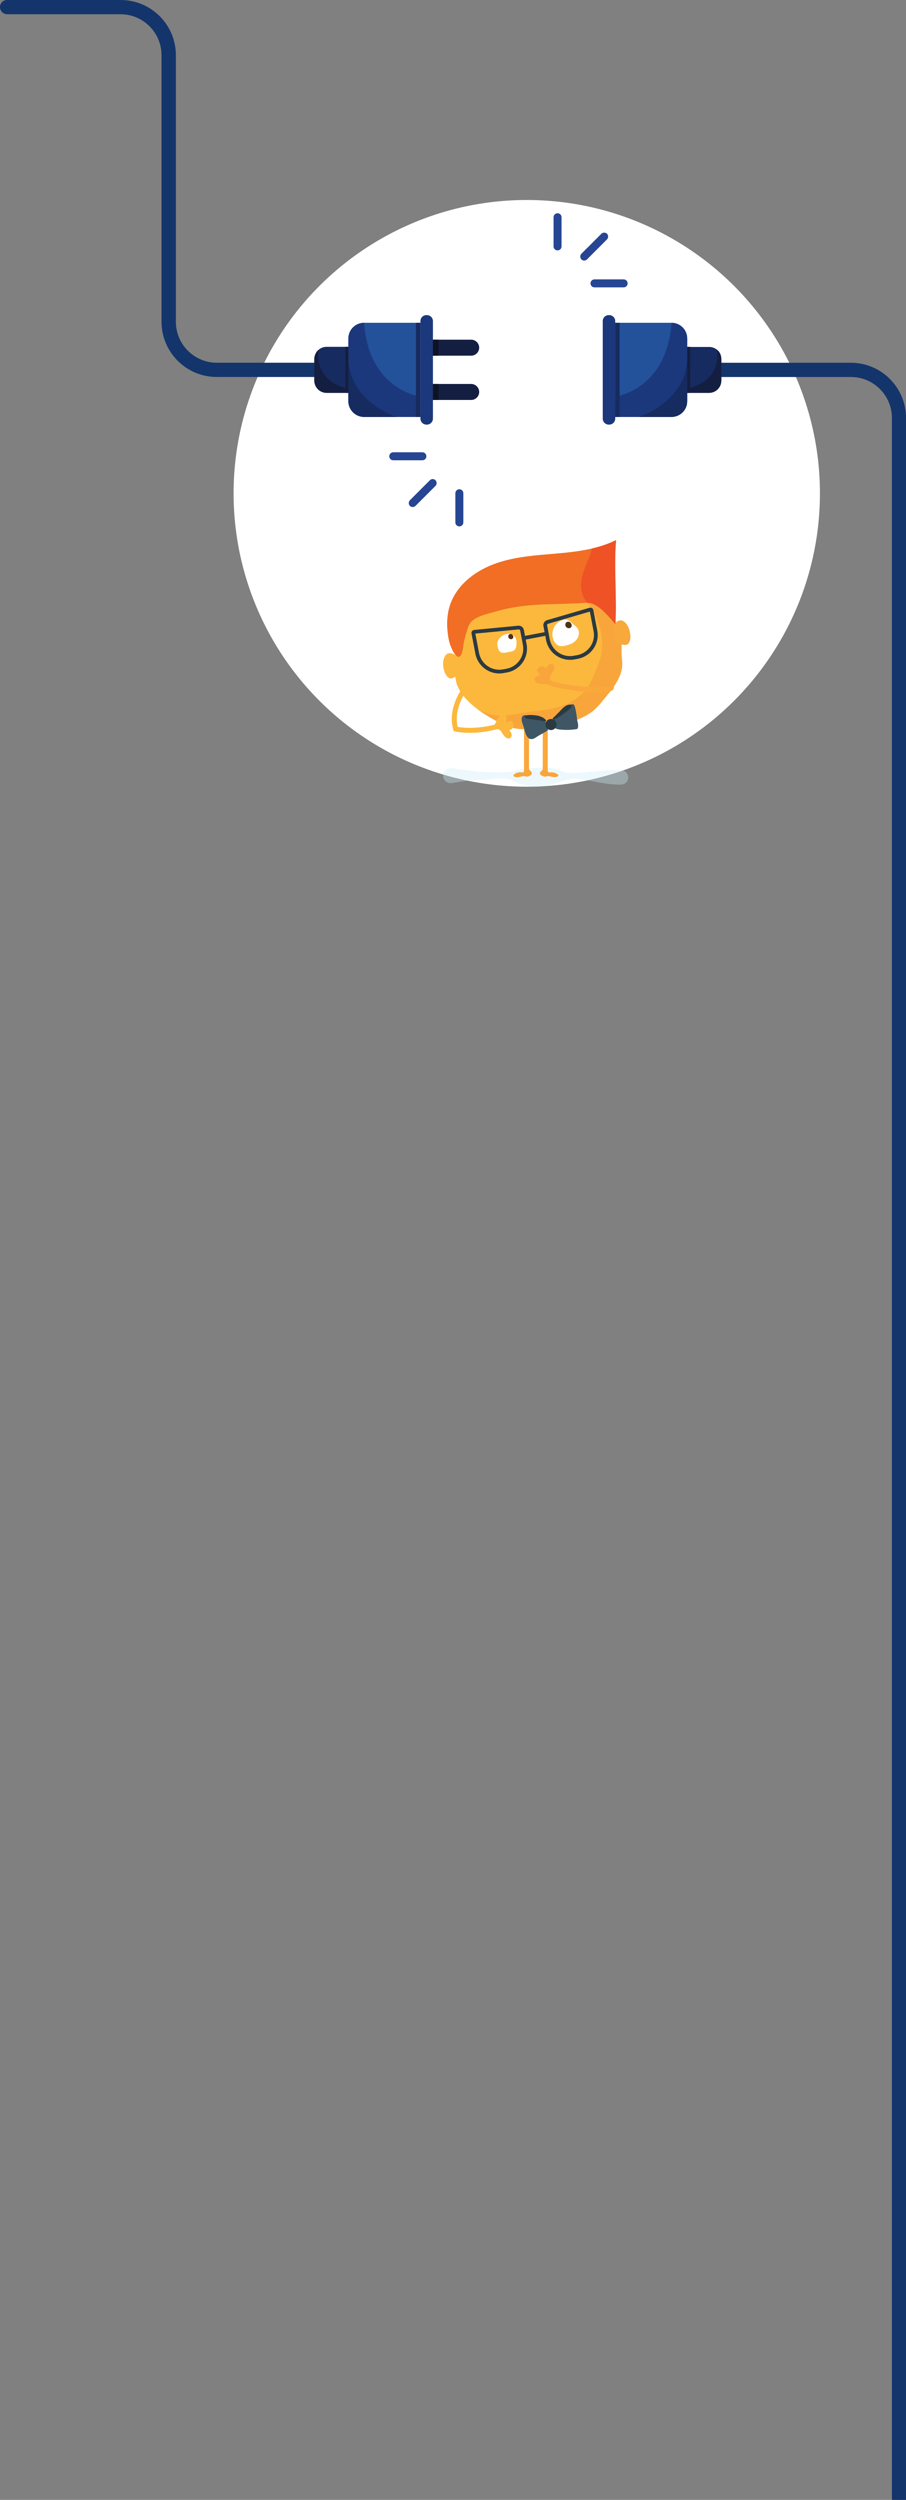 <?xml version="1.0" encoding="utf-8"?>
<!-- Generator: Adobe Illustrator 25.1.0, SVG Export Plug-In . SVG Version: 6.00 Build 0)  -->
<svg version="1.1" id="Layer_1" xmlns="http://www.w3.org/2000/svg" xmlns:xlink="http://www.w3.org/1999/xlink" x="0px" y="0px"
	 viewBox="0 0 725.3 2000" style="enable-background:new 0 0 725.3 2000;" xml:space="preserve">
<rect x="0" y="0" width="725.3" height="2000" fill="#808080" stroke="none"/>
<style type="text/css">
	.st0{fill:#FFFFFF;}
	.st1{fill:#14356B;}
	.st2{fill:#162B60;}
	.st3{fill:#23529B;}
	.st4{fill:#1C387C;}
	.st5{fill:#141E41;}
	.st6{fill:#0F1222;}
	.st7{fill:#264593;}
	.st8{opacity:0.36;fill:#CCECF8;enable-background:new    ;}
	.st9{fill:none;stroke:#FAA83B;stroke-width:4;stroke-miterlimit:10;}
	.st10{fill:#F8A63B;}
	.st11{fill:none;stroke:#FCB83D;stroke-width:4;stroke-miterlimit:10;}
	.st12{clip-path:url(#SVGID_2_);}
	.st13{fill:#FCB83D;}
	.st14{fill:#513114;}
	.st15{fill:#F16E24;}
	.st16{fill:#3F5765;}
	.st17{fill:#2B3A42;}
	.st18{fill:none;stroke:#2B3A42;stroke-width:3;stroke-miterlimit:10;}
	.st19{fill:#FCB73D;}
	.st20{fill:#F9A83B;}
	.st21{clip-path:url(#SVGID_4_);}
	.st22{fill:#EE5225;}
</style>
<g id="Image" transform="translate(-27 -180.503)">
	<circle id="Ellipse_227" class="st0" cx="448.7" cy="575.2" r="234.7"/>
	<g id="Group_2169" transform="translate(27 180.503)">
		<g id="Group_2140" transform="translate(0)">
			<g id="Group_2124">
				<path id="Path_8706" class="st1" d="M314.4,301.6H173.5c-24.4,0-44.2-19.8-44.2-44.2V44.2c0-18.1-14.7-32.8-32.8-32.8l0,0H5.7
					C2.5,11.3,0,8.8,0,5.7l0,0l0,0C0,2.5,2.5,0,5.7,0h90.9c24.4,0,44.2,19.8,44.2,44.2l0,0v213.2c0,18.1,14.7,32.8,32.8,32.8l0,0
					h140.9v11.4H314.4z"/>
			</g>
			<g id="Group_2139" transform="translate(251.634 252.106)">
				<g id="Group_2125" transform="translate(0 25.373)">
					<path id="Path_8707" class="st2" d="M32.3,36.8H9.8C4.4,36.8,0,32.4,0,27l0,0V9.8c0-2.9,1.3-5.6,3.4-7.4l0,0
						C5.2,0.8,7.4,0,9.8,0h22.6L32.3,36.8z"/>
				</g>
				<g id="Group_2131" transform="translate(27.254 0)">
					<g id="Group_2128">
						<g id="Group_2126" transform="translate(0 6.139)">
							<path id="Path_8708" class="st3" d="M57.7,75.3H12.6C5.6,75.3,0,69.6,0,62.7V12.6C0,5.6,5.6,0,12.6,0h45.1
								C57.7,0,57.7,75.3,57.7,75.3z"/>
						</g>
						<g id="Group_2127" transform="translate(57.699)">
							<path id="Rectangle_2470" class="st4" d="M0,82.8v-78C0,2.1,2.1,0,4.8,0h0.4C7.8,0,10,2.1,10,4.8v78c0,2.6-2.1,4.8-4.8,4.8
								H4.8C2.1,87.6,0,85.4,0,82.8z"/>
						</g>
					</g>
					<g id="Group_2129" transform="translate(67.627 19.652)">
						<path id="Path_8709" class="st5" d="M0,12.8V0h30.7c3.5,0,6.4,2.9,6.4,6.4l0,0l0,0c0,3.5-2.9,6.4-6.4,6.4l0,0H0z"/>
					</g>
					<g id="Group_2130" transform="translate(67.627 55.08)">
						<path id="Rectangle_2471" class="st5" d="M37.1,6.4L37.1,6.4c0,3.5-2.9,6.4-6.4,6.4l0,0H0l0,0V0l0,0h30.7
							C34.2,0,37.1,2.9,37.1,6.4L37.1,6.4z"/>
					</g>
				</g>
				<g id="Group_2132" transform="translate(27.254 6.139)">
					<path id="Path_8710" class="st4" d="M57.7,75.3H12.6C5.6,75.3,0,69.6,0,62.7V12.6C0,5.6,5.6,0,12.6,0c3.8,54.1,45.1,59,45.1,59
						S57.7,75.3,57.7,75.3z"/>
				</g>
				<g id="Group_2133" transform="translate(81.317 6.139)">
					<rect id="Rectangle_2472" x="0" y="0" class="st2" width="3.6" height="75.3"/>
				</g>
				<g id="Group_2134" transform="translate(27.254 33.667)">
					<path id="Path_8711" class="st2" d="M38.6,47.8h-26C5.6,47.8,0,42.1,0,35.1V0C0,35.5,38.6,47.8,38.6,47.8z"/>
				</g>
				<g id="Group_2135" transform="translate(24.897 25.373)">
					<rect id="Rectangle_2473" x="0" y="0" class="st5" width="2.4" height="36.8"/>
				</g>
				<g id="Group_2136" transform="translate(94.88 19.652)">
					<rect id="Rectangle_2474" x="0" y="0" class="st6" width="4.5" height="12.8"/>
				</g>
				<g id="Group_2137" transform="translate(94.88 55.08)">
					<rect id="Rectangle_2475" x="0" y="0" class="st6" width="4.5" height="12.8"/>
				</g>
				<g id="Group_2138" transform="translate(0 27.704)">
					<path id="Path_8712" class="st5" d="M27.3,34.5H9.8c-5.4,0-9.8-4.4-9.8-9.8l0,0V7.4C0,4.6,1.3,1.8,3.4,0l0,0
						C0.1,27,27.3,31.1,27.3,31.1V34.5z"/>
				</g>
			</g>
		</g>
		<g id="Group_2153" transform="translate(482.523 252.106)">
			<g id="Group_2141" transform="translate(49.801 38.118)">
				<path id="Path_8713" class="st1" d="M187.4,1728.8L187.4,1728.8c-3.1,0-5.7-2.5-5.7-5.7l0,0V44.2c0-18.1-14.7-32.8-32.8-32.8H0
					V0h148.9C173.2,0,193,19.8,193,44.2l0,0v1678.9C193,1726.2,190.5,1728.8,187.4,1728.8L187.4,1728.8z"/>
			</g>
			<g id="Group_2152" transform="translate(0 0)">
				<g id="Group_2142" transform="translate(62.548 25.373)">
					<path id="Path_8714" class="st2" d="M0,36.8h22.6c5.4,0,9.8-4.4,9.8-9.8l0,0V9.8c0-2.9-1.3-5.6-3.4-7.4l0,0
						c-1.8-1.5-4-2.3-6.3-2.3H0V36.8z"/>
				</g>
				<g id="Group_2146">
					<g id="Group_2145">
						<g id="Group_2143" transform="translate(9.927 6.139)">
							<path id="Path_8715" class="st3" d="M0,75.3h45.1c7,0,12.6-5.6,12.6-12.6V12.6c0-7-5.6-12.6-12.6-12.6H0V75.3z"/>
						</g>
						<g id="Group_2144">
							<path id="Rectangle_2476" class="st4" d="M0,82.8v-78C0,2.1,2.1,0,4.8,0h0.4C7.8,0,10,2.1,10,4.8v78c0,2.6-2.1,4.8-4.8,4.8
								H4.8C2.1,87.6,0,85.4,0,82.8z"/>
						</g>
					</g>
				</g>
				<g id="Group_2147" transform="translate(9.927 6.139)">
					<path id="Path_8716" class="st4" d="M0,75.3h45.1c7,0,12.6-5.6,12.6-12.6V12.6c0-7-5.6-12.6-12.6-12.6C41.3,54.1,0,59,0,59
						V75.3z"/>
				</g>
				<g id="Group_2148" transform="translate(9.928 6.139)">
					<rect id="Rectangle_2477" x="0" y="0" class="st2" width="3.6" height="75.3"/>
				</g>
				<g id="Group_2149" transform="translate(28.986 33.667)">
					<path id="Path_8717" class="st2" d="M0,47.8h26c7,0,12.6-5.6,12.6-12.6V0C38.6,35.5,0,47.8,0,47.8z"/>
				</g>
				<g id="Group_2150" transform="translate(67.627 25.373)">
					<rect id="Rectangle_2478" x="0" y="0" class="st5" width="2.4" height="36.8"/>
				</g>
				<g id="Group_2151" transform="translate(67.627 27.704)">
					<path id="Path_8718" class="st5" d="M0,34.5h17.5c5.4,0,9.8-4.4,9.8-9.8V7.4c0-2.9-1.2-5.6-3.4-7.4l0,0C27.1,27,0,31.1,0,31.1
						V34.5z"/>
				</g>
			</g>
		</g>
		<g id="Group_2168" transform="translate(311.635 170.615)">
			<g id="Group_2160" transform="translate(131.515)">
				<g id="Group_2155">
					<g id="Group_2154">
						<path id="Path_8719" class="st7" d="M0,26.5V3.2C0,1.4,1.4,0,3.2,0s3.2,1.4,3.2,3.2v23.3c0,1.8-1.4,3.2-3.2,3.2S0,28.3,0,26.5
							L0,26.5z"/>
					</g>
				</g>
				<g id="Group_2157" transform="translate(29.588 52.9)">
					<g id="Group_2156">
						<path id="Path_8720" class="st7" d="M0,3.2C0,1.4,1.4,0,3.2,0h23.3c1.8,0,3.2,1.4,3.2,3.2s-1.4,3.2-3.2,3.2l0,0H3.2
							C1.4,6.4,0,5,0,3.2z"/>
					</g>
				</g>
				<g id="Group_2159" transform="translate(21.392 15.494)">
					<g id="Group_2158">
						<path id="Path_8721" class="st7" d="M0,19.2c0-0.9,0.3-1.7,0.9-2.3l16-16c1.3-1.2,3.3-1.2,4.5,0s1.2,3.2,0,4.5l-16,16
							c-1.3,1.3-3.3,1.3-4.5,0C0.3,20.9,0,20.1,0,19.2L0,19.2z"/>
					</g>
				</g>
			</g>
			<g id="Group_2167" transform="translate(0 191.228)">
				<g id="Group_2162" transform="translate(52.9 29.588)">
					<g id="Group_2161">
						<path id="Path_8722" class="st7" d="M6.4,3.2v23.3c0,1.8-1.4,3.2-3.2,3.2S0,28.3,0,26.5V3.2C0,1.4,1.4,0,3.2,0
							S6.4,1.4,6.4,3.2L6.4,3.2z"/>
					</g>
				</g>
				<g id="Group_2164">
					<g id="Group_2163">
						<path id="Path_8723" class="st7" d="M29.7,3.2c0,1.8-1.4,3.2-3.2,3.2H3.2C1.4,6.4,0,5,0,3.2S1.4,0,3.2,0l0,0h23.3
							C28.3,0,29.7,1.4,29.7,3.2z"/>
					</g>
				</g>
				<g id="Group_2166" transform="translate(15.494 21.392)">
					<g id="Group_2165">
						<path id="Path_8724" class="st7" d="M22.4,3.2c0,0.9-0.3,1.7-0.9,2.3l-16,16c-1.3,1.2-3.3,1.2-4.5,0s-1.2-3.2,0-4.5L17,1
							c1.3-1.3,3.3-1.3,4.5,0C22.1,1.5,22.4,2.4,22.4,3.2L22.4,3.2z"/>
					</g>
				</g>
			</g>
		</g>
	</g>
	<g id="Louie" transform="translate(381.705 612.652)">
		<path id="Path_8678" class="st8" d="M64.1,195.8c6,1.7,12.3,1.9,18.5,0.7c8.6-1.5,17.3-6.6,26.1-5.4c10.9,1.4,21.6,4.5,32.6,4.5
			c1.1,0.1,2.2-0.1,3.2-0.4c2.1-0.8,3.5-2.7,3.7-4.9s-0.9-4.4-2.9-5.5c-1.1-0.5-2.2-0.7-3.4-0.7c-10.4-0.7-21.4,1.4-31.9,1.9
			c-5.1,0.2-10.2,1.2-15-1.2c-4.1-2-8.7-2.9-13.3-2.9c-6.1,0.1-12.2,0.4-18.3,1.1c-1.8,0.2-3.5,0.6-5.2,1.4c-2.2,1-2.8,0.9-5.4,1.1
			c-14.2,1.1-29.3-0.7-43.4-2.7c-1.9-0.3-4-0.6-5.8,0.2c-2.2,1.1-3.6,3.4-3.5,5.9c0.2,2.5,1.8,4.6,4.2,5.3c1.6,0.3,3.2,0.2,4.8-0.2
			c7.4-1.3,15-2.1,22.5-2.3c6.5-0.2,13.1-2,19.6-0.9c3.9,0.7,7.4,3,11.1,4.4C63,195.4,63.5,195.6,64.1,195.8z"/>
		<line id="Line_134" class="st9" x1="81.8" y1="149.1" x2="81.8" y2="185"/>
		<line id="Line_135" class="st9" x1="66.8" y1="149.1" x2="66.8" y2="185"/>
		<g id="Group_2151-2" transform="translate(56.314 182.992)">
			<g id="Group_2150-2">
				<g id="Group_2149-2">
					<g id="Group_2148-2">
						<g id="Group_2147-2">
							<path id="Path_8679" class="st10" d="M1.1,4c1.6-1.1,3.6-1.5,5.5-1.2C7.4,3,8.3,2.6,8.5,1.7c0-0.1,0.1-0.3,0.1-0.4L12.4,0
								c0.3,1,1.8,1.9,2.2,2.9c0.7,1.6-1.1,2.5-2.4,3c-0.5,0.2-0.9,0.3-1.4,0.3s-1-0.1-1.5-0.3c-0.7-0.1-1.3-0.1-2,0
								C5,6.3,2.7,7.4,0.6,6.1C0.3,6,0.1,5.8,0,5.5C0,5.3,0,5,0.2,4.8C0.4,4.5,0.7,4.2,1.1,4z"/>
						</g>
					</g>
				</g>
			</g>
		</g>
		<g id="Group_2156-2" transform="translate(77.594 182.982)">
			<g id="Group_2155-2">
				<g id="Group_2154-2">
					<g id="Group_2153-2">
						<g id="Group_2152-2">
							<path id="Path_8680" class="st10" d="M13.6,4C11.9,3,10,2.6,8.1,2.8C7.1,3,6.2,2.3,6,1.4L2.3,0C2,1.4,0.6,1.9,0.1,2.9
								c-0.7,1.6,1.1,2.5,2.4,3C3,6.1,3.5,6.2,4,6.2s1-0.1,1.5-0.3c0.7-0.1,1.3-0.1,2,0C9.7,6.3,12,7.3,14.2,6
								c0.2-0.1,0.4-0.3,0.5-0.6c0.1-0.3,0-0.5-0.1-0.8C14.3,4.5,14,4.2,13.6,4z"/>
						</g>
					</g>
				</g>
			</g>
		</g>
		<path id="Path_8681" class="st11" d="M16.3,120.6c0,0-10.8,15.1-6.2,30.5c0,0,13.7,3.4,33.3-2"/>
		<g id="Group_2158-2" transform="translate(9.793 36.138)">
			<path id="Path_8682" class="st10" d="M132.8,44.6c0.4,3,0.5,6.1,0.3,9.2c0,4.7,1.2,8.9,0.1,13.7c-2,9.4-8.6,16.8-14.6,24.1
				c-2,2.6-4.2,5.1-6.6,7.4c-8.6,7.9-22.2,11.6-33.4,13.8c-3.2,0.6-6.5,0.6-9.8,0.1c-4-0.4-8.2,1.5-12.1,2c-8.4,1-16.7-2.5-24.2-6.5
				c-8-4.3-15.7-9.3-22.2-15.8c-4.2-4.2-8-9.3-9.5-15.1c-0.6-2.6-1-5.3-1-8c0.1-6.6,0.9-13.2,2.4-19.6c0.8-4.5,2.2-8.9,4-13.1
				c2.3-4.8,6.1-7.6,9.3-11.5c3.4-4,7.2-7.6,11.4-10.7C45.3,1.3,68.4-3.2,90.1,2.3c13.2,3.5,25.8,11,34.1,22.4
				c4,5.5,6.8,11.7,8.3,18.3C132.7,43.5,132.8,44,132.8,44.6z"/>
			<g>
				<g>
					<defs>
						<path id="SVGID_1_" d="M132.8,44.6c0.4,3,0.5,6.1,0.3,9.2c0,4.7,1.2,8.9,0.1,13.7c-2,9.4-8.6,16.8-14.6,24.1
							c-2,2.6-4.2,5.1-6.6,7.4c-8.6,7.9-22.2,11.6-33.4,13.8c-3.2,0.6-6.5,0.6-9.8,0.1c-4-0.4-8.2,1.5-12.1,2
							c-8.4,1-16.7-2.5-24.2-6.5c-8-4.3-15.7-9.3-22.2-15.8c-4.2-4.2-8-9.3-9.5-15.1c-0.6-2.6-1-5.3-1-8c0.1-6.6,0.9-13.2,2.4-19.6
							c0.8-4.5,2.2-8.9,4-13.1c2.3-4.8,6.1-7.6,9.3-11.5c3.4-4,7.2-7.6,11.4-10.7C45.3,1.3,68.4-3.2,90.1,2.3
							c13.2,3.5,25.8,11,34.1,22.4c4,5.5,6.8,11.7,8.3,18.3C132.7,43.5,132.8,44,132.8,44.6z"/>
					</defs>
					<clipPath id="SVGID_2_">
						<use xlink:href="#SVGID_1_"  style="overflow:visible;"/>
					</clipPath>
					<g id="Group_2157-2" class="st12">
						<path id="Path_8683" class="st13" d="M116.4,37.1c1.3,5.6,1.5,11.4,0.6,17.1c-0.9,5.1-2.9,9.9-4.9,14.7c-2,4.8-4,9.6-7.1,13.8
							c-5,6.7-12.4,11.1-20.2,13.8s-16,3.6-24.2,4.6c-8.4,1-17.4,3.2-25.8,3.1c-6,0-14.1-3.4-19.4-6.3c-3.7-2-7.5-5.8-10.6-8.8
							c-7.7-7.3-13-16.8-15-27.2c-6-30.7,18.2-61.2,54-68c13.6-2.7,27.8-1.5,40.7,3.5c9.2,3.7,17.1,11.1,23.1,19.2
							c3.2,4.4,5.6,9.3,7.2,14.5C115.4,33,116,35.1,116.4,37.1z"/>
					</g>
				</g>
			</g>
		</g>
		<path id="Path_8685" class="st0" d="M43.5,81.7c-0.2,1.3-0.1,2.6,0.3,3.9c0.2,1.4,0.8,2.6,1.7,3.6c1.5,1.3,3.7,1,5.5,0.6l2.7-0.5
			c1.1-0.1,2.1-0.5,3-1c1.8-1.3,2.1-3.9,2.1-6.2c0.1-1.1-0.1-2.2-0.5-3.3C55,71.6,45.3,75.4,43.5,81.7z"/>
		<path id="Path_8686" class="st0" d="M88.8,69.8c-1.8,3.7-1.7,8.1,0.5,11.7c0.7,1.2,1.7,2.2,3,2.8c1.6,0.6,3.4,0.6,5.1,0.2
			c3.4-0.7,6.8-1.9,9.1-4.5s3.1-6.7,1.1-9.5c-0.7-0.9-1.5-1.7-2.4-2.4c-2.9-2.4-4.9-5.3-8.8-4.4C93.1,64.6,90.3,66.8,88.8,69.8z"/>
		<path id="Path_8687" class="st14" d="M97.9,68.2c0.3,1.5,1.8,2.5,3.3,2.2c0.2,0,0.4-0.1,0.6-0.2c1.7-0.9,1.4-3.1,0.1-4.3
			C100,64.3,97.5,65.7,97.9,68.2z"/>
		<path id="Path_8688" class="st14" d="M52.2,77.4c0.2,1.2,1.4,2,2.6,1.8c0.2,0,0.3-0.1,0.5-0.2c1.4-0.8,1.1-2.5,0.1-3.4
			c-0.7-0.7-1.9-0.8-2.7,0C52.3,76,52.1,76.7,52.2,77.4z"/>
		<path id="Path_8689" class="st15" d="M6.4,49.6C12.5,34.4,27,23.9,42.5,18.5s32-6.4,48.3-7.8s33-3.5,47.7-10.7
			c-1.8,21.1,0.7,46-0.5,67.2c-7.3-8.4-15.1-17.7-23.2-17.1c-26.2,1.9-47.5-0.4-72.7,7c-8.1,2.4-19.5,4.3-22,12.4
			c-1.4,4.4-3.4,10.3-3.9,14.9C14,103.8,5.7,86.8,4.4,78.8C2.6,69,2.7,58.9,6.4,49.6z"/>
		<g id="Group_2159-2" transform="translate(62.875 131.254)">
			<path id="Path_8690" class="st16" d="M25.4,11.9c3.9-3.2,8.9-7.6,12.8-10.7c0.9-0.8,2.6-1.9,3.7-0.7c0.4,0.5,0.7,1.2,0.8,1.8
				c0.8,3,1.3,6,1.6,9c0.2,2.4,1.4,4.9,0.8,7.4c-0.1,0.3-0.2,0.6-0.4,0.9C44.4,19.8,44,20,43.5,20c-4.1,0.6-8.2,0.7-12.3,0.3
				c-1.7-0.2-4.2-0.3-4.9-2c-0.4-1-0.7-2.1-0.8-3.2C25.4,14.6,25,12.3,25.4,11.9z"/>
			<path id="Path_8691" class="st16" d="M4.7,9.1c-1.5-0.4-3.5-0.7-4.3,1c-1.2,2.5,0.7,6.2,1.4,8.6c0.8,3,2.1,9.7,6.5,9.2
				c1.9-0.2,3.5-1.7,5.1-2.6l6-3.4c0.5-0.3,1-0.6,1.4-1c1-1.3,0.1-4.4-0.7-5.7c-0.9-1.6-2.7-2.3-4.3-3.1C12.5,10.5,8.1,9.9,4.7,9.1z
				"/>
			<path id="Path_8692" class="st17" d="M32.8,3.3c1.6-1.5,3.6-3,5.9-3c0.3,0,0.6,0,0.9,0.2C40,0.8,40.2,1.4,40,2
				c-0.2,0.5-0.5,1-0.9,1.3c-2,1.8-4.1,3.5-6.3,4.9c-2,1.5-4.2,2.8-6.4,3.8c-0.5,0.2-1.4,0.5-1.5-0.3c-0.1-0.7,0.9-1.3,1.3-1.7
				c0.8-0.8,1.7-1.6,2.5-2.5C30.1,6.3,31.4,4.7,32.8,3.3z"/>
			<path id="Path_8693" class="st17" d="M14,12.9c0.8,0.1,1.6,0.2,2.3,0.4c0.7,0.1,2.3,0.7,3,0.3c1.3-0.7-2-2.8-2.4-3
				c-1.6-0.8-3.3-1.4-5-1.6c-1.4-0.2-9.5-1.2-9.4,1.1c0,0.5,0.3,0.9,0.8,1.1c0.4,0.2,0.9,0.3,1.4,0.4c2.6,0.4,5.2,0.7,7.8,1.1
				L14,12.9z"/>
			<path id="Rectangle_2431" class="st17" d="M22.7,11.9L22.7,11.9c2.4-0.5,4.7,1.1,5.2,3.5l0,0c0.5,2.4-1.1,4.7-3.5,5.2l0,0
				c-2.4,0.5-4.7-1.1-5.2-3.5l0,0C18.7,14.6,20.2,12.3,22.7,11.9z"/>
		</g>
		<g id="Group_2161-2" transform="translate(24.224 55.519)">
			<g id="Group_2160-2">
				<path id="Path_8694" class="st18" d="M83.5,37.9l-2.7,0.5c-9.8,1.9-19.2-4.5-21.1-14.3l0,0L57.6,13c-0.3-1.4,0.6-2.7,1.9-3.1
					l34-9.9c0.5-0.1,1,0.1,1.1,0.6v0.1l3.1,16.1C99.7,26.6,93.3,36,83.5,37.9L83.5,37.9z"/>
				<path id="Path_8695" class="st18" d="M26.9,48.8l-2.7,0.5C14.4,51.2,5,44.8,3.1,35L0,18.9c-0.1-0.5,0.2-1,0.7-1.1h0.1l35.3-3.4
					c1.4-0.1,2.6,0.8,2.9,2.2l2.1,11.1C43.1,37.5,36.7,46.9,26.9,48.8z"/>
			</g>
			<line id="Line_136" class="st18" x1="40.2" y1="22.8" x2="58.7" y2="19.3"/>
		</g>
		<g id="Group_2162-2" transform="translate(0 64.147)">
			<path id="Path_8696" class="st19" d="M2.6,27.3c-3,2.9-3.1,8.6-1.7,13.1c0.9,3,2.9,6.2,5.5,6.1c1.4,0,2.5-1,3.7-1.7
				s2.7-1.1,3.9-0.1l0.4,0.7c-0.6-1.1-0.8-5.8-1.3-7.5c-0.5-2-0.4-6.5-1.2-8C10.4,27.1,4.9,25,2.6,27.3z"/>
			<path id="Path_8697" class="st20" d="M143.4,0.2c3.9,1.6,6.1,6.8,6.5,11.6c0.3,3.1-0.4,6.8-2.9,7.7c-1.3,0.5-2.7,0-4.1-0.2
				s-2.9,0-3.7,1.3l-0.1,0.8c0.1-1.3-1.4-5.7-1.6-7.4c-0.2-2.1-2-6.2-1.8-7.9C136,2.9,140.4-1,143.4,0.2z"/>
		</g>
		<g id="Group_2164-2" transform="translate(3.237)">
			<g>
				<g>
					<defs>
						<path id="SVGID_3_" d="M3.2,49.6c6.1-15.2,20.6-25.7,36.1-31.1s32-6.4,48.3-7.8S120.5,7.2,135.2,0c-1.8,21.1,0.7,46-0.5,67.2
							c-7.3-8.4-15.1-17.7-23.2-17.1c-26.2,1.9-47.5-0.4-72.7,7c-8.1,2.4-19.5,4.3-22,12.4c-1.4,4.4-3.4,10.3-3.9,14.9
							C10.7,103.7,2.4,86.8,1,78.7C-0.6,69-0.5,58.9,3.2,49.6z"/>
					</defs>
					<clipPath id="SVGID_4_">
						<use xlink:href="#SVGID_3_"  style="overflow:visible;"/>
					</clipPath>
					<g id="Group_2163-2" class="st21">
						<path id="Path_8698" class="st22" d="M107.3,34.8c0.3-5.3,2-10.5,4.1-15.4c2.7-6.6,6.2-13.7,4.3-20.6
							C128.9-2.7,142-4.9,155-7.8c-4.4,17.4-7.5,35.1-9.4,52.9c-0.8,7.3-1.4,14.7-3.6,21.7c-0.8,2.6-2.5,5.5-5.2,5.3
							c-1.2-0.2-2.3-0.7-3.2-1.5c-4.2-3.4-8.2-7.2-11.9-11.2c-1.6-1.8-3.5-3.4-5.5-4.8c-1.1-0.5-2.1-1.2-3.1-1.9
							c-1.1-1-1.1-2.2-1.6-3.4c-0.7-1.5-1.9-2.8-2.6-4.4C107.6,41.7,107.1,38.2,107.3,34.8z"/>
					</g>
				</g>
			</g>
		</g>
		<g id="Group_2166-2" transform="translate(73.106 98.907)">
			<g id="Group_2165-2" transform="translate(9.843 13.423)">
				<path id="Path_8700" class="st9" d="M51.9,5.3C52.3,10.5,2.4,5.2,0,0"/>
			</g>
			<path id="Path_8701" class="st10" d="M13.2,9.1C14,8,14.7,6.8,15.3,5.5C15.7,4.7,16,3.7,16,2.8c0-1-0.4-1.9-1.2-2.4
				c-1.1-0.6-2.5-0.4-3.5,0.5C10.4,1.8,9.7,2.8,9.2,4C8.7,2.6,7.3,1.8,5.8,2C4.4,2.2,3.2,3.1,2.5,4.3C2.2,4.6,2.1,5,2.1,5.4
				c0.1,0.4,0.2,0.8,0.5,1.1c0.7,1,1.4,1.9,2.2,2.8c-1.8,0.1-4,0.5-4.6,2.3c-0.4,1.5,0.4,3.1,1.7,3.7c1.4,0.6,2.9,0.9,4.4,0.9
				l3.8,0.2C14.9,16.5,11.1,11.9,13.2,9.1z"/>
		</g>
		<path id="Path_8702" class="st13" d="M46.6,153.2c0.7,1.2,1.4,2.4,2.3,3.4c0.6,0.7,1.3,1.4,2.2,1.8c0.9,0.4,1.9,0.4,2.7-0.1
			c1-0.8,1.4-2.1,1-3.3s-1.1-2.3-1.9-3.2c1.4,0.1,2.7-0.8,3.2-2.2c0.4-1.4,0.2-2.8-0.6-4c-0.2-0.4-0.5-0.7-0.8-0.8
			c-0.4-0.1-0.8-0.1-1.2,0c-1.2,0.2-2.3,0.5-3.4,0.8c0.7-1.7,1.2-3.9-0.1-5.2c-1.2-1-2.9-1-4.1,0c-1.2,1-2.1,2.2-2.7,3.6l-1.8,3.4
			C39.2,151.6,45,150.2,46.6,153.2z"/>
	</g>
</g>
</svg>
